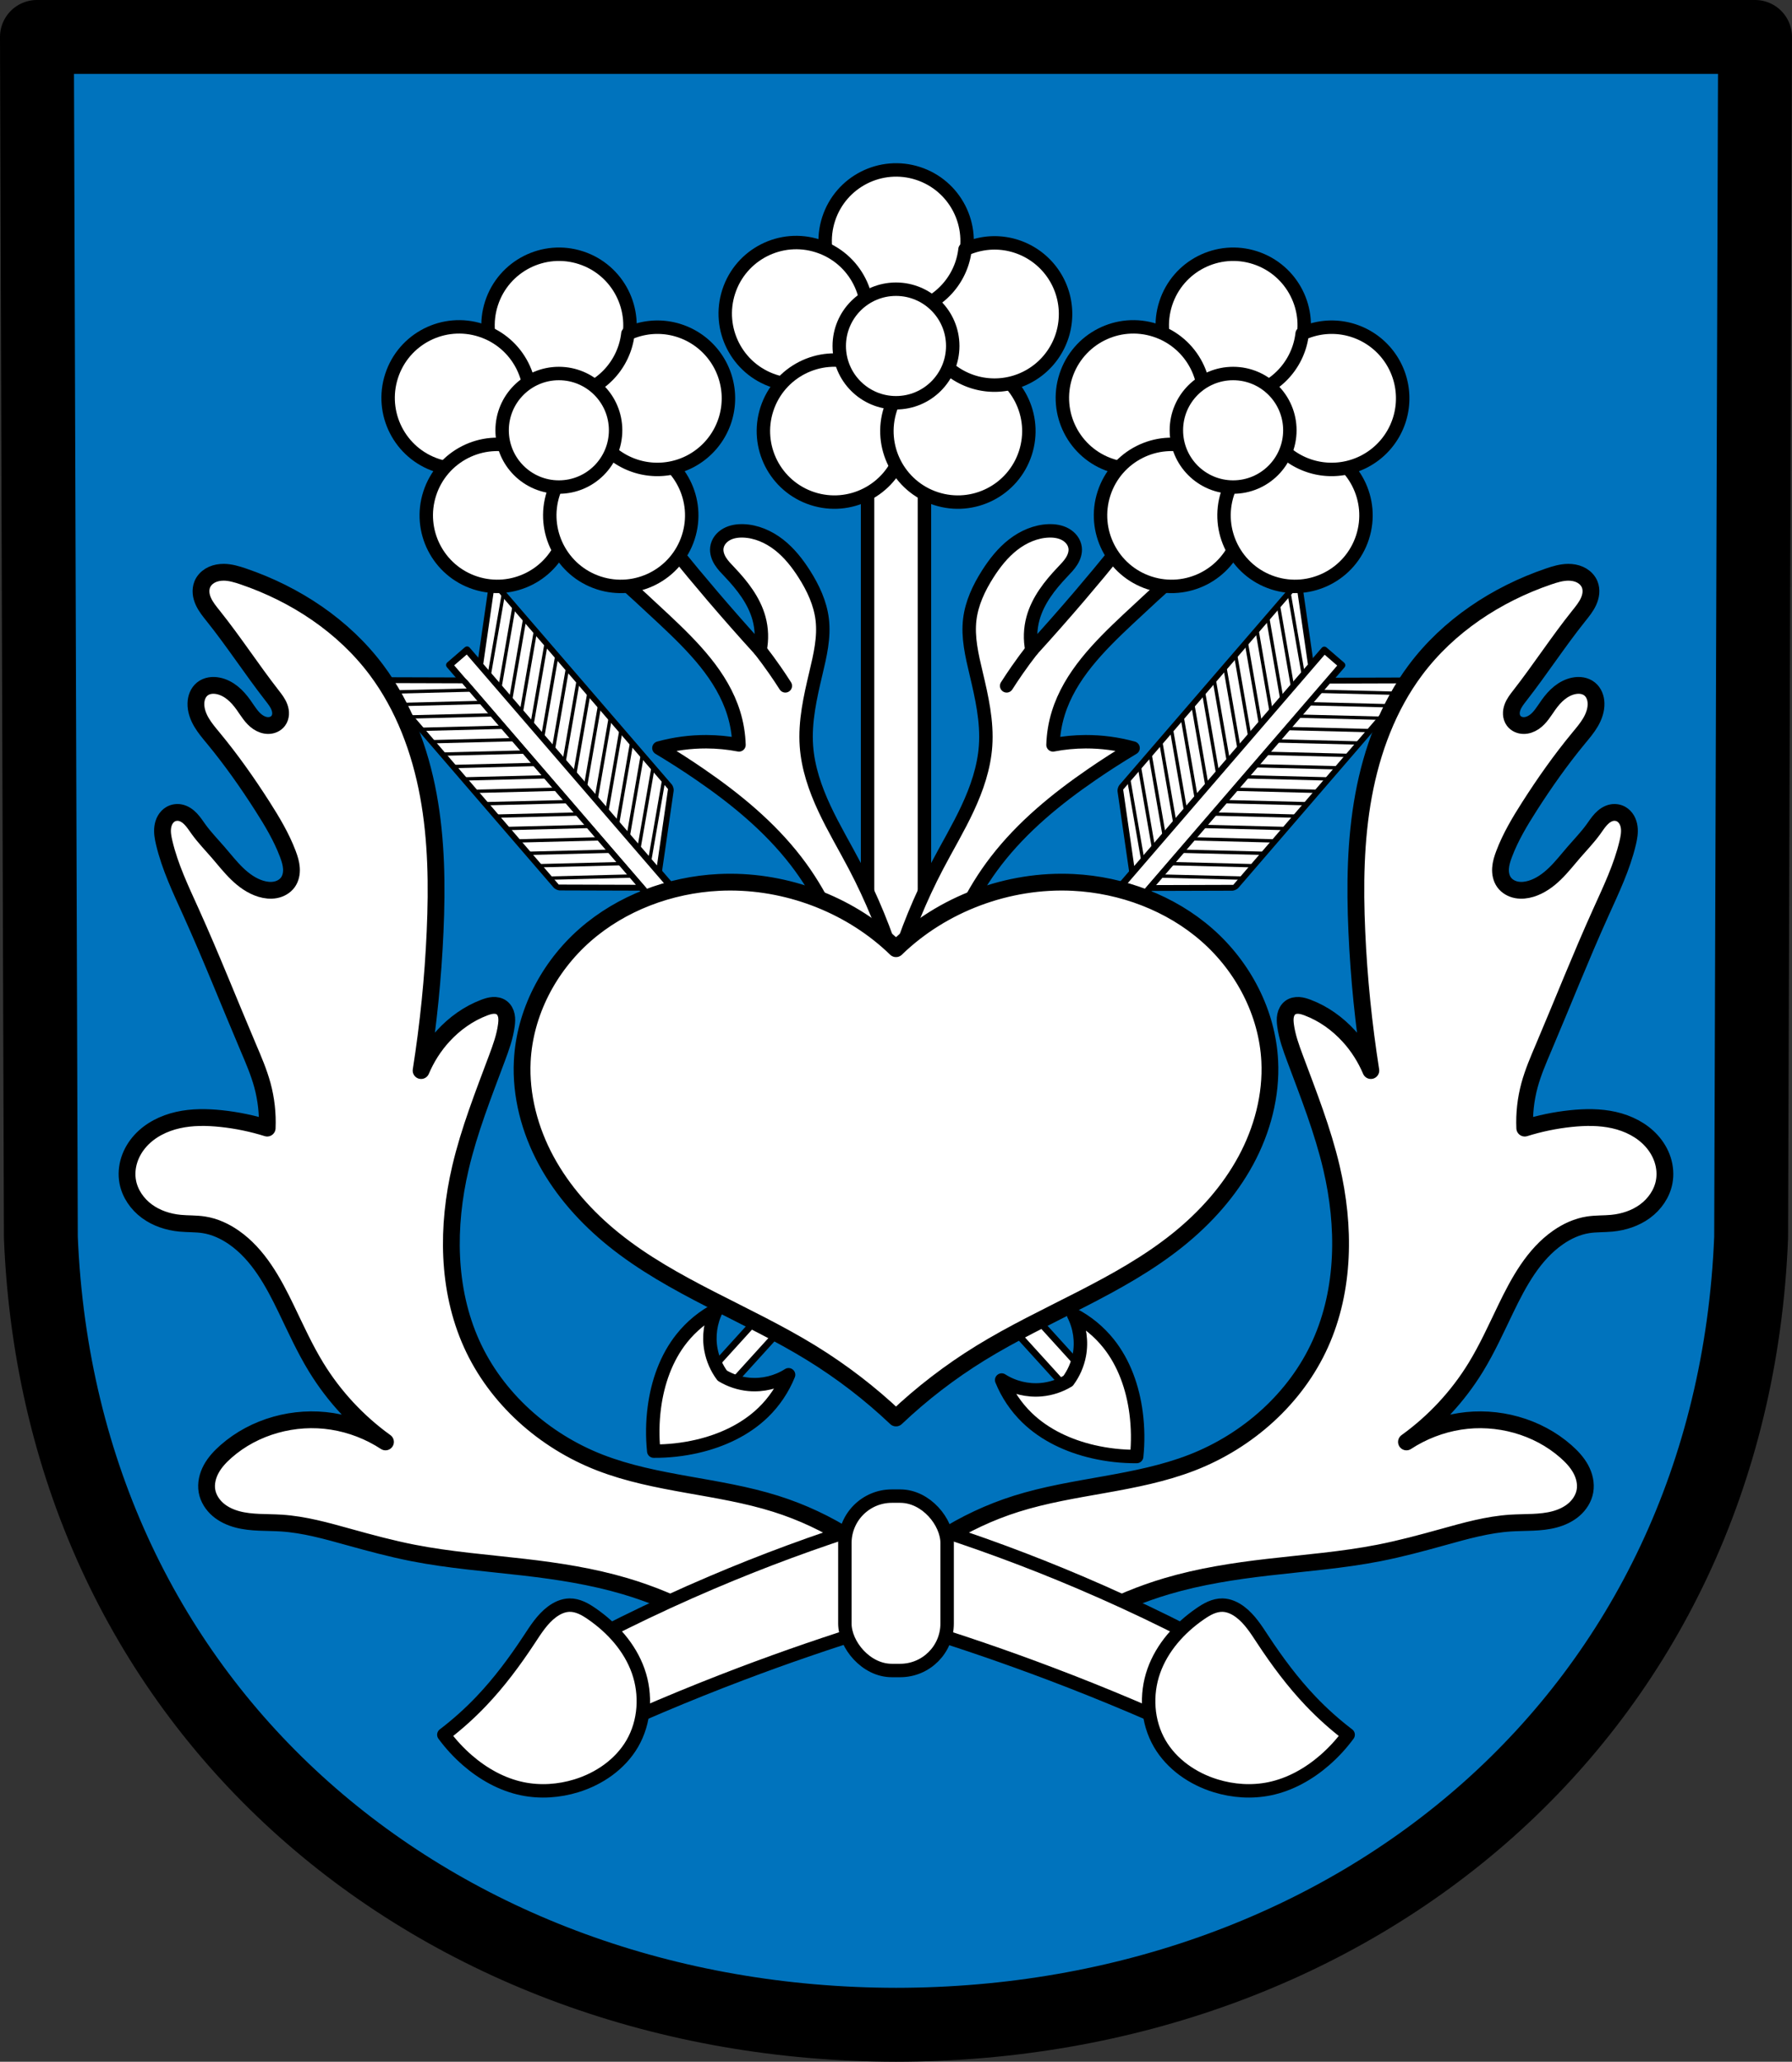 <?xml version="1.0" encoding="UTF-8" standalone="no"?>
<!-- Created with Inkscape (http://www.inkscape.org/) -->

<svg
   xmlns:dc="http://purl.org/dc/elements/1.1/"
   xmlns:cc="http://creativecommons.org/ns#"
   xmlns:rdf="http://www.w3.org/1999/02/22-rdf-syntax-ns#"
   xmlns:svg="http://www.w3.org/2000/svg"
   xmlns="http://www.w3.org/2000/svg"
   xmlns:sodipodi="http://sodipodi.sourceforge.net/DTD/sodipodi-0.dtd"
   xmlns:inkscape="http://www.inkscape.org/namespaces/inkscape"
   width="141.201mm"
   height="162.362mm"
   viewBox="0 0 141.201 162.362"
   version="1.1"
   id="svg865"
   inkscape:version="0.92.5 (2060ec1f9f, 2020-04-08)"
   sodipodi:docname="DEU Mohorn (Wilsdruff) COA.svg">
  <rect x="0" y="0" width="141.201" height="162.362" fill="#333333" stroke="none"/>
  <defs
     id="defs859">
    <inkscape:path-effect
       effect="spiro"
       id="path-effect1600"
       is_visible="true" />
    <inkscape:path-effect
       effect="spiro"
       id="path-effect1539"
       is_visible="true" />
    <inkscape:path-effect
       effect="spiro"
       id="path-effect1535"
       is_visible="true" />
    <inkscape:path-effect
       effect="spiro"
       id="path-effect1512"
       is_visible="true" />
    <inkscape:path-effect
       effect="spiro"
       id="path-effect1070"
       is_visible="true" />
    <inkscape:path-effect
       effect="spiro"
       id="path-effect1066"
       is_visible="true" />
    <inkscape:path-effect
       effect="spiro"
       id="path-effect1032"
       is_visible="true" />
    <inkscape:path-effect
       effect="spiro"
       id="path-effect3644"
       is_visible="true" />
    <inkscape:path-effect
       effect="spiro"
       id="path-effect3636"
       is_visible="true" />
    <inkscape:path-effect
       effect="spiro"
       id="path-effect3544"
       is_visible="true" />
    <inkscape:path-effect
       effect="spiro"
       id="path-effect3466"
       is_visible="true" />
    <inkscape:path-effect
       effect="spiro"
       id="path-effect3544-2"
       is_visible="true" />
    <inkscape:path-effect
       effect="spiro"
       id="path-effect3644-8"
       is_visible="true" />
    <inkscape:path-effect
       effect="spiro"
       id="path-effect3644-3"
       is_visible="true" />
    <inkscape:path-effect
       effect="spiro"
       id="path-effect3636-0"
       is_visible="true" />
    <inkscape:path-effect
       effect="spiro"
       id="path-effect1727-0-1"
       is_visible="true" />
    <inkscape:path-effect
       effect="spiro"
       id="path-effect1731-8-3"
       is_visible="true" />
    <inkscape:path-effect
       effect="spiro"
       id="path-effect1727-3"
       is_visible="true" />
    <inkscape:path-effect
       effect="spiro"
       id="path-effect1731-7"
       is_visible="true" />
    <inkscape:path-effect
       effect="spiro"
       id="path-effect841-8"
       is_visible="true" />
    <inkscape:path-effect
       effect="spiro"
       id="path-effect1032-5"
       is_visible="true" />
    <inkscape:path-effect
       effect="spiro"
       id="path-effect1066-6"
       is_visible="true" />
    <inkscape:path-effect
       effect="spiro"
       id="path-effect1070-0"
       is_visible="true" />
    <inkscape:path-effect
       effect="spiro"
       id="path-effect1512-2"
       is_visible="true" />
    <inkscape:path-effect
       effect="spiro"
       id="path-effect1535-0"
       is_visible="true" />
    <inkscape:path-effect
       effect="spiro"
       id="path-effect1539-2"
       is_visible="true" />
    <inkscape:path-effect
       effect="spiro"
       id="path-effect1600-8"
       is_visible="true" />
  </defs>
  <sodipodi:namedview
     id="base"
     pagecolor="#ffffff"
     bordercolor="#666666"
     borderopacity="1.0"
     inkscape:pageopacity="0.0"
     inkscape:pageshadow="2"
     inkscape:zoom="1.2922661"
     inkscape:cx="266.83642"
     inkscape:cy="306.82537"
     inkscape:document-units="mm"
     inkscape:current-layer="layer1"
     showgrid="false"
     inkscape:window-width="1920"
     inkscape:window-height="1046"
     inkscape:window-x="-11"
     inkscape:window-y="-11"
     inkscape:window-maximized="1"
     fit-margin-top="0"
     fit-margin-left="0"
     fit-margin-right="0"
     fit-margin-bottom="0"
     inkscape:snap-global="true"
     inkscape:snap-midpoints="true"
     inkscape:snap-smooth-nodes="true"
     inkscape:object-paths="false" />
  <g
     inkscape:label="Ebene 1"
     inkscape:groupmode="layer"
     id="layer1"
     transform="translate(16.96,173.003)">
    <path
       style="fill:#0073bd;fill-opacity:1;fill-rule:evenodd;stroke:none;stroke-width:5.821;stroke-linecap:round;stroke-linejoin:round;stroke-miterlimit:4;stroke-dasharray:none;stroke-opacity:1"
       inkscape:connector-curvature="0"
       d="m 121.33,-170.093 -0.309,94.538 c -1.507,37.541 -31.277,61.981 -67.381,62.002 -36.071,-0.046 -65.852,-24.497 -67.381,-62.002 l -0.309,-94.538 h 67.688 z"
       id="path10563-0-6-2-6-7-4"
       sodipodi:nodetypes="ccccccc" />
    <rect
       style="opacity:1;fill:#ffffff;fill-opacity:1;fill-rule:evenodd;stroke:#000000;stroke-width:0.529;stroke-linecap:round;stroke-linejoin:round;stroke-miterlimit:4;stroke-dasharray:none;stroke-opacity:1;paint-order:fill markers stroke"
       id="rect1738"
       width="1.836"
       height="26.802"
       x="92.784"
       y="-79.272"
       transform="rotate(-40.793)" />
    <rect
       style="opacity:1;fill:#ffffff;fill-opacity:1;fill-rule:evenodd;stroke:#000000;stroke-width:0.609;stroke-linecap:round;stroke-linejoin:round;stroke-miterlimit:4;stroke-dasharray:none;stroke-opacity:1;paint-order:fill markers stroke"
       id="rect1749"
       width="6.687"
       height="21.57"
       x="116.209"
       y="-158.245"
       transform="matrix(1,0.003,0.653,0.757,0,0)" />
    <g
       id="g1805"
       transform="rotate(-40.793,169.352,253.341)">
      <path
         inkscape:connector-curvature="0"
         id="path1751"
         d="m 299.437,-119.32 -5.048,-4.139 v 0"
         style="fill:none;stroke:#000000;stroke-width:0.265px;stroke-linecap:butt;stroke-linejoin:miter;stroke-opacity:1" />
      <path
         inkscape:connector-curvature="0"
         id="path1751-2"
         d="m 299.437,-121.9 -5.048,-4.139 v 0"
         style="fill:none;stroke:#000000;stroke-width:0.265px;stroke-linecap:butt;stroke-linejoin:miter;stroke-opacity:1" />
      <path
         inkscape:connector-curvature="0"
         id="path1751-8"
         d="m 299.437,-120.61 -5.048,-4.139 v 0"
         style="fill:none;stroke:#000000;stroke-width:0.265px;stroke-linecap:butt;stroke-linejoin:miter;stroke-opacity:1" />
      <path
         inkscape:connector-curvature="0"
         id="path1751-86"
         d="m 299.437,-124.479 -5.048,-4.139 v 0"
         style="fill:none;stroke:#000000;stroke-width:0.265px;stroke-linecap:butt;stroke-linejoin:miter;stroke-opacity:1" />
      <path
         inkscape:connector-curvature="0"
         id="path1751-29"
         d="m 299.437,-123.189 -5.048,-4.139 v 0"
         style="fill:none;stroke:#000000;stroke-width:0.265px;stroke-linecap:butt;stroke-linejoin:miter;stroke-opacity:1" />
      <path
         inkscape:connector-curvature="0"
         id="path1751-5"
         d="m 299.437,-118.03 -5.048,-4.139 v 0"
         style="fill:none;stroke:#000000;stroke-width:0.265px;stroke-linecap:butt;stroke-linejoin:miter;stroke-opacity:1" />
      <path
         inkscape:connector-curvature="0"
         id="path1751-6"
         d="m 299.437,-125.769 -5.048,-4.139 v 0"
         style="fill:none;stroke:#000000;stroke-width:0.265px;stroke-linecap:butt;stroke-linejoin:miter;stroke-opacity:1" />
    </g>
    <path
       style="fill:none;stroke:#000000;stroke-width:0.265px;stroke-linecap:butt;stroke-linejoin:miter;stroke-opacity:1"
       d="m 29.425,-107.921 -6.526,0.165 v 0"
       id="path1751-9"
       inkscape:connector-curvature="0" />
    <path
       style="fill:none;stroke:#000000;stroke-width:0.265px;stroke-linecap:butt;stroke-linejoin:miter;stroke-opacity:1"
       d="m 27.739,-109.874 -6.526,0.165 v 0"
       id="path1751-2-6"
       inkscape:connector-curvature="0" />
    <path
       style="fill:none;stroke:#000000;stroke-width:0.265px;stroke-linecap:butt;stroke-linejoin:miter;stroke-opacity:1"
       d="m 28.582,-108.897 -6.526,0.165 v 0"
       id="path1751-8-4"
       inkscape:connector-curvature="0" />
    <path
       style="fill:none;stroke:#000000;stroke-width:0.265px;stroke-linecap:butt;stroke-linejoin:miter;stroke-opacity:1"
       d="m 26.054,-111.827 -6.526,0.165 v 0"
       id="path1751-86-0"
       inkscape:connector-curvature="0" />
    <path
       style="fill:none;stroke:#000000;stroke-width:0.265px;stroke-linecap:butt;stroke-linejoin:miter;stroke-opacity:1"
       d="m 26.897,-110.85 -6.526,0.165 v 0"
       id="path1751-29-7"
       inkscape:connector-curvature="0" />
    <path
       style="fill:none;stroke:#000000;stroke-width:0.265px;stroke-linecap:butt;stroke-linejoin:miter;stroke-opacity:1"
       d="m 30.267,-106.944 -6.526,0.165 v 0"
       id="path1751-5-8"
       inkscape:connector-curvature="0" />
    <path
       style="fill:none;stroke:#000000;stroke-width:0.265px;stroke-linecap:butt;stroke-linejoin:miter;stroke-opacity:1"
       d="m 31.953,-104.991 -6.526,0.165 v 0"
       id="path1751-9-7"
       inkscape:connector-curvature="0" />
    <path
       style="fill:none;stroke:#000000;stroke-width:0.265px;stroke-linecap:butt;stroke-linejoin:miter;stroke-opacity:1"
       d="m 31.11,-105.968 -6.526,0.165 v 0"
       id="path1751-8-4-3"
       inkscape:connector-curvature="0" />
    <path
       style="fill:none;stroke:#000000;stroke-width:0.265px;stroke-linecap:butt;stroke-linejoin:miter;stroke-opacity:1"
       d="m 32.795,-104.015 -6.526,0.165 v 0"
       id="path1751-5-8-2"
       inkscape:connector-curvature="0" />
    <rect
       style="opacity:1;fill:#ffffff;fill-opacity:1;fill-rule:evenodd;stroke:#000000;stroke-width:0.609;stroke-linecap:round;stroke-linejoin:round;stroke-miterlimit:4;stroke-dasharray:none;stroke-opacity:1;paint-order:fill markers stroke"
       id="rect1749-2"
       width="6.687"
       height="21.57"
       x="-132.014"
       y="4.526"
       transform="matrix(-0.143,0.99,0.653,0.757,0,0)" />
    <g
       id="g1940-0"
       transform="matrix(-0.757,0.653,0.653,0.757,330.951,-219.646)">
      <g
         transform="translate(0,-0.829)"
         id="g1805-1">
        <path
           style="fill:none;stroke:#000000;stroke-width:0.265px;stroke-linecap:butt;stroke-linejoin:miter;stroke-opacity:1"
           d="m 299.437,-119.32 -5.048,-4.139 v 0"
           id="path1751-3"
           inkscape:connector-curvature="0" />
        <path
           style="fill:none;stroke:#000000;stroke-width:0.265px;stroke-linecap:butt;stroke-linejoin:miter;stroke-opacity:1"
           d="m 299.437,-121.9 -5.048,-4.139 v 0"
           id="path1751-2-69"
           inkscape:connector-curvature="0" />
        <path
           style="fill:none;stroke:#000000;stroke-width:0.265px;stroke-linecap:butt;stroke-linejoin:miter;stroke-opacity:1"
           d="m 299.437,-120.61 -5.048,-4.139 v 0"
           id="path1751-8-7"
           inkscape:connector-curvature="0" />
        <path
           style="fill:none;stroke:#000000;stroke-width:0.265px;stroke-linecap:butt;stroke-linejoin:miter;stroke-opacity:1"
           d="m 299.437,-124.479 -5.048,-4.139 v 0"
           id="path1751-86-7"
           inkscape:connector-curvature="0" />
        <path
           style="fill:none;stroke:#000000;stroke-width:0.265px;stroke-linecap:butt;stroke-linejoin:miter;stroke-opacity:1"
           d="m 299.437,-123.189 -5.048,-4.139 v 0"
           id="path1751-29-3"
           inkscape:connector-curvature="0" />
        <path
           style="fill:none;stroke:#000000;stroke-width:0.265px;stroke-linecap:butt;stroke-linejoin:miter;stroke-opacity:1"
           d="m 299.437,-118.03 -5.048,-4.139 v 0"
           id="path1751-5-2"
           inkscape:connector-curvature="0" />
        <path
           style="fill:none;stroke:#000000;stroke-width:0.265px;stroke-linecap:butt;stroke-linejoin:miter;stroke-opacity:1"
           d="m 299.437,-125.769 -5.048,-4.139 v 0"
           id="path1751-6-4"
           inkscape:connector-curvature="0" />
      </g>
      <path
         inkscape:connector-curvature="0"
         id="path1751-9-4"
         d="m 299.437,-112.409 -5.048,-4.139 v 0"
         style="fill:none;stroke:#000000;stroke-width:0.265px;stroke-linecap:butt;stroke-linejoin:miter;stroke-opacity:1" />
      <path
         inkscape:connector-curvature="0"
         id="path1751-2-6-5"
         d="m 299.437,-114.989 -5.048,-4.139 v 0"
         style="fill:none;stroke:#000000;stroke-width:0.265px;stroke-linecap:butt;stroke-linejoin:miter;stroke-opacity:1" />
      <path
         inkscape:connector-curvature="0"
         id="path1751-8-4-36"
         d="m 299.437,-113.699 -5.048,-4.139 v 0"
         style="fill:none;stroke:#000000;stroke-width:0.265px;stroke-linecap:butt;stroke-linejoin:miter;stroke-opacity:1" />
      <path
         inkscape:connector-curvature="0"
         id="path1751-86-0-5"
         d="m 299.437,-117.569 -5.048,-4.139 v 0"
         style="fill:none;stroke:#000000;stroke-width:0.265px;stroke-linecap:butt;stroke-linejoin:miter;stroke-opacity:1" />
      <path
         inkscape:connector-curvature="0"
         id="path1751-29-7-2"
         d="m 299.437,-116.279 -5.048,-4.139 v 0"
         style="fill:none;stroke:#000000;stroke-width:0.265px;stroke-linecap:butt;stroke-linejoin:miter;stroke-opacity:1" />
      <path
         inkscape:connector-curvature="0"
         id="path1751-5-8-24"
         d="m 299.437,-111.12 -5.048,-4.139 v 0"
         style="fill:none;stroke:#000000;stroke-width:0.265px;stroke-linecap:butt;stroke-linejoin:miter;stroke-opacity:1" />
      <path
         inkscape:connector-curvature="0"
         id="path1751-9-7-4"
         d="m 299.437,-108.54 -5.048,-4.139 v 0"
         style="fill:none;stroke:#000000;stroke-width:0.265px;stroke-linecap:butt;stroke-linejoin:miter;stroke-opacity:1" />
      <path
         inkscape:connector-curvature="0"
         id="path1751-8-4-3-5"
         d="m 299.437,-109.83 -5.048,-4.139 v 0"
         style="fill:none;stroke:#000000;stroke-width:0.265px;stroke-linecap:butt;stroke-linejoin:miter;stroke-opacity:1" />
      <path
         inkscape:connector-curvature="0"
         id="path1751-5-8-2-6"
         d="m 299.437,-107.25 -5.048,-4.139 v 0"
         style="fill:none;stroke:#000000;stroke-width:0.265px;stroke-linecap:butt;stroke-linejoin:miter;stroke-opacity:1" />
    </g>
    <rect
       style="opacity:1;fill:#ffffff;fill-opacity:1;fill-rule:evenodd;stroke:#000000;stroke-width:0.529;stroke-linecap:round;stroke-linejoin:round;stroke-miterlimit:4;stroke-dasharray:none;stroke-opacity:1;paint-order:fill markers stroke"
       id="rect1738-6"
       width="1.836"
       height="26.802"
       x="11.564"
       y="-149.361"
       transform="matrix(-0.757,-0.653,-0.653,0.757,0,0)" />
    <rect
       style="opacity:1;fill:#ffffff;fill-opacity:1;fill-rule:evenodd;stroke:#000000;stroke-width:0.609;stroke-linecap:round;stroke-linejoin:round;stroke-miterlimit:4;stroke-dasharray:none;stroke-opacity:1;paint-order:fill markers stroke"
       id="rect1749-0"
       width="6.687"
       height="21.57"
       x="8.63"
       y="-157.79"
       transform="matrix(-1,0.003,-0.653,0.757,0,0)" />
    <g
       id="g1805-2"
       transform="matrix(-0.757,-0.653,-0.653,0.757,231.655,172.183)">
      <path
         inkscape:connector-curvature="0"
         id="path1751-56"
         d="m 299.437,-119.32 -5.048,-4.139 v 0"
         style="fill:none;stroke:#000000;stroke-width:0.265px;stroke-linecap:butt;stroke-linejoin:miter;stroke-opacity:1" />
      <path
         inkscape:connector-curvature="0"
         id="path1751-2-4"
         d="m 299.437,-121.9 -5.048,-4.139 v 0"
         style="fill:none;stroke:#000000;stroke-width:0.265px;stroke-linecap:butt;stroke-linejoin:miter;stroke-opacity:1" />
      <path
         inkscape:connector-curvature="0"
         id="path1751-8-6"
         d="m 299.437,-120.61 -5.048,-4.139 v 0"
         style="fill:none;stroke:#000000;stroke-width:0.265px;stroke-linecap:butt;stroke-linejoin:miter;stroke-opacity:1" />
      <path
         inkscape:connector-curvature="0"
         id="path1751-86-9"
         d="m 299.437,-124.479 -5.048,-4.139 v 0"
         style="fill:none;stroke:#000000;stroke-width:0.265px;stroke-linecap:butt;stroke-linejoin:miter;stroke-opacity:1" />
      <path
         inkscape:connector-curvature="0"
         id="path1751-29-2"
         d="m 299.437,-123.189 -5.048,-4.139 v 0"
         style="fill:none;stroke:#000000;stroke-width:0.265px;stroke-linecap:butt;stroke-linejoin:miter;stroke-opacity:1" />
      <path
         inkscape:connector-curvature="0"
         id="path1751-5-0"
         d="m 299.437,-118.03 -5.048,-4.139 v 0"
         style="fill:none;stroke:#000000;stroke-width:0.265px;stroke-linecap:butt;stroke-linejoin:miter;stroke-opacity:1" />
      <path
         inkscape:connector-curvature="0"
         id="path1751-6-48"
         d="m 299.437,-125.769 -5.048,-4.139 v 0"
         style="fill:none;stroke:#000000;stroke-width:0.265px;stroke-linecap:butt;stroke-linejoin:miter;stroke-opacity:1" />
    </g>
    <path
       style="fill:none;stroke:#000000;stroke-width:0.265px;stroke-linecap:butt;stroke-linejoin:miter;stroke-opacity:1"
       d="m 77.856,-107.921 6.526,0.165 v 0"
       id="path1751-9-71"
       inkscape:connector-curvature="0" />
    <path
       style="fill:none;stroke:#000000;stroke-width:0.265px;stroke-linecap:butt;stroke-linejoin:miter;stroke-opacity:1"
       d="m 79.541,-109.874 6.526,0.165 v 0"
       id="path1751-2-6-51"
       inkscape:connector-curvature="0" />
    <path
       style="fill:none;stroke:#000000;stroke-width:0.265px;stroke-linecap:butt;stroke-linejoin:miter;stroke-opacity:1"
       d="m 78.699,-108.897 6.526,0.165 v 0"
       id="path1751-8-4-5"
       inkscape:connector-curvature="0" />
    <path
       style="fill:none;stroke:#000000;stroke-width:0.265px;stroke-linecap:butt;stroke-linejoin:miter;stroke-opacity:1"
       d="m 81.227,-111.827 6.526,0.165 v 0"
       id="path1751-86-0-8"
       inkscape:connector-curvature="0" />
    <path
       style="fill:none;stroke:#000000;stroke-width:0.265px;stroke-linecap:butt;stroke-linejoin:miter;stroke-opacity:1"
       d="m 80.384,-110.85 6.526,0.165 v 0"
       id="path1751-29-7-5"
       inkscape:connector-curvature="0" />
    <path
       style="fill:none;stroke:#000000;stroke-width:0.265px;stroke-linecap:butt;stroke-linejoin:miter;stroke-opacity:1"
       d="m 77.013,-106.944 6.526,0.165 v 0"
       id="path1751-5-8-8"
       inkscape:connector-curvature="0" />
    <path
       style="fill:none;stroke:#000000;stroke-width:0.265px;stroke-linecap:butt;stroke-linejoin:miter;stroke-opacity:1"
       d="m 75.328,-104.991 6.526,0.165 v 0"
       id="path1751-9-7-0"
       inkscape:connector-curvature="0" />
    <path
       style="fill:none;stroke:#000000;stroke-width:0.265px;stroke-linecap:butt;stroke-linejoin:miter;stroke-opacity:1"
       d="m 76.171,-105.968 6.526,0.165 v 0"
       id="path1751-8-4-3-7"
       inkscape:connector-curvature="0" />
    <path
       style="fill:none;stroke:#000000;stroke-width:0.265px;stroke-linecap:butt;stroke-linejoin:miter;stroke-opacity:1"
       d="m 74.485,-104.015 6.526,0.165 v 0"
       id="path1751-5-8-2-5"
       inkscape:connector-curvature="0" />
    <rect
       style="opacity:1;fill:#ffffff;fill-opacity:1;fill-rule:evenodd;stroke:#000000;stroke-width:0.609;stroke-linecap:round;stroke-linejoin:round;stroke-miterlimit:4;stroke-dasharray:none;stroke-opacity:1;paint-order:fill markers stroke"
       id="rect1749-2-2"
       width="6.687"
       height="21.57"
       x="-24.435"
       y="-136.107"
       transform="matrix(0.143,0.99,-0.653,0.757,0,0)" />
    <g
       id="g1940-0-7"
       transform="rotate(40.793,183.528,-410.599)">
      <g
         transform="translate(0,-0.829)"
         id="g1805-1-6">
        <path
           style="fill:none;stroke:#000000;stroke-width:0.265px;stroke-linecap:butt;stroke-linejoin:miter;stroke-opacity:1"
           d="m 299.437,-119.32 -5.048,-4.139 v 0"
           id="path1751-3-0"
           inkscape:connector-curvature="0" />
        <path
           style="fill:none;stroke:#000000;stroke-width:0.265px;stroke-linecap:butt;stroke-linejoin:miter;stroke-opacity:1"
           d="m 299.437,-121.9 -5.048,-4.139 v 0"
           id="path1751-2-69-0"
           inkscape:connector-curvature="0" />
        <path
           style="fill:none;stroke:#000000;stroke-width:0.265px;stroke-linecap:butt;stroke-linejoin:miter;stroke-opacity:1"
           d="m 299.437,-120.61 -5.048,-4.139 v 0"
           id="path1751-8-7-0"
           inkscape:connector-curvature="0" />
        <path
           style="fill:none;stroke:#000000;stroke-width:0.265px;stroke-linecap:butt;stroke-linejoin:miter;stroke-opacity:1"
           d="m 299.437,-124.479 -5.048,-4.139 v 0"
           id="path1751-86-7-7"
           inkscape:connector-curvature="0" />
        <path
           style="fill:none;stroke:#000000;stroke-width:0.265px;stroke-linecap:butt;stroke-linejoin:miter;stroke-opacity:1"
           d="m 299.437,-123.189 -5.048,-4.139 v 0"
           id="path1751-29-3-2"
           inkscape:connector-curvature="0" />
        <path
           style="fill:none;stroke:#000000;stroke-width:0.265px;stroke-linecap:butt;stroke-linejoin:miter;stroke-opacity:1"
           d="m 299.437,-118.03 -5.048,-4.139 v 0"
           id="path1751-5-2-1"
           inkscape:connector-curvature="0" />
        <path
           style="fill:none;stroke:#000000;stroke-width:0.265px;stroke-linecap:butt;stroke-linejoin:miter;stroke-opacity:1"
           d="m 299.437,-125.769 -5.048,-4.139 v 0"
           id="path1751-6-4-4"
           inkscape:connector-curvature="0" />
      </g>
      <path
         inkscape:connector-curvature="0"
         id="path1751-9-4-8"
         d="m 299.437,-112.409 -5.048,-4.139 v 0"
         style="fill:none;stroke:#000000;stroke-width:0.265px;stroke-linecap:butt;stroke-linejoin:miter;stroke-opacity:1" />
      <path
         inkscape:connector-curvature="0"
         id="path1751-2-6-5-7"
         d="m 299.437,-114.989 -5.048,-4.139 v 0"
         style="fill:none;stroke:#000000;stroke-width:0.265px;stroke-linecap:butt;stroke-linejoin:miter;stroke-opacity:1" />
      <path
         inkscape:connector-curvature="0"
         id="path1751-8-4-36-8"
         d="m 299.437,-113.699 -5.048,-4.139 v 0"
         style="fill:none;stroke:#000000;stroke-width:0.265px;stroke-linecap:butt;stroke-linejoin:miter;stroke-opacity:1" />
      <path
         inkscape:connector-curvature="0"
         id="path1751-86-0-5-2"
         d="m 299.437,-117.569 -5.048,-4.139 v 0"
         style="fill:none;stroke:#000000;stroke-width:0.265px;stroke-linecap:butt;stroke-linejoin:miter;stroke-opacity:1" />
      <path
         inkscape:connector-curvature="0"
         id="path1751-29-7-2-8"
         d="m 299.437,-116.279 -5.048,-4.139 v 0"
         style="fill:none;stroke:#000000;stroke-width:0.265px;stroke-linecap:butt;stroke-linejoin:miter;stroke-opacity:1" />
      <path
         inkscape:connector-curvature="0"
         id="path1751-5-8-24-7"
         d="m 299.437,-111.12 -5.048,-4.139 v 0"
         style="fill:none;stroke:#000000;stroke-width:0.265px;stroke-linecap:butt;stroke-linejoin:miter;stroke-opacity:1" />
      <path
         inkscape:connector-curvature="0"
         id="path1751-9-7-4-1"
         d="m 299.437,-108.54 -5.048,-4.139 v 0"
         style="fill:none;stroke:#000000;stroke-width:0.265px;stroke-linecap:butt;stroke-linejoin:miter;stroke-opacity:1" />
      <path
         inkscape:connector-curvature="0"
         id="path1751-8-4-3-5-6"
         d="m 299.437,-109.83 -5.048,-4.139 v 0"
         style="fill:none;stroke:#000000;stroke-width:0.265px;stroke-linecap:butt;stroke-linejoin:miter;stroke-opacity:1" />
      <path
         inkscape:connector-curvature="0"
         id="path1751-5-8-2-6-4"
         d="m 299.437,-107.25 -5.048,-4.139 v 0"
         style="fill:none;stroke:#000000;stroke-width:0.265px;stroke-linecap:butt;stroke-linejoin:miter;stroke-opacity:1" />
    </g>
    <rect
       transform="rotate(42.238)"
       style="opacity:1;fill:#ffffff;fill-opacity:1;fill-rule:evenodd;stroke:#000000;stroke-width:0.529;stroke-linecap:round;stroke-linejoin:round;stroke-miterlimit:4;stroke-dasharray:none;stroke-opacity:1;paint-order:fill markers stroke"
       id="rect1621"
       width="1.933"
       height="6.914"
       x="-14.862"
       y="-80.62" />
    <path
       inkscape:connector-curvature="0"
       style="fill:#ffffff;stroke:#000000;stroke-width:1.058;stroke-linecap:round;stroke-linejoin:round;stroke-miterlimit:4;stroke-dasharray:none;stroke-opacity:1"
       d="m 39.516,-69.881 c -1.059,0.553 -2.002,1.328 -2.748,2.261 -1.238,1.547 -1.912,3.491 -2.169,5.456 -0.149,1.139 -0.165,2.295 -0.047,3.437 1.149,0.007 2.298,-0.12 3.417,-0.377 1.931,-0.445 3.801,-1.303 5.222,-2.684 0.857,-0.833 1.537,-1.846 1.985,-2.954 -0.92,0.588 -2.038,0.859 -3.125,0.759 -0.74,-0.068 -1.464,-0.306 -2.101,-0.689 -0.443,-0.597 -0.749,-1.295 -0.888,-2.025 -0.205,-1.072 -0.042,-2.211 0.454,-3.183 z"
       id="path1598" />
    <g
       id="g1625-8"
       style="fill:#ffffff;stroke:#000000;stroke-opacity:1"
       transform="matrix(-0.74,0.672,0.672,0.74,332.768,-212.123)">
      <rect
         y="-75.145"
         x="294.671"
         height="6.914"
         width="1.933"
         id="rect1621-0"
         style="opacity:1;fill:#ffffff;fill-opacity:1;fill-rule:evenodd;stroke:#000000;stroke-width:0.529;stroke-linecap:round;stroke-linejoin:round;stroke-miterlimit:4;stroke-dasharray:none;stroke-opacity:1;paint-order:fill markers stroke" />
      <path
         id="path1598-7"
         transform="matrix(0.265,0,0,0.265,-16.96,-173.003)"
         d="m 1167.023,378.623 c -1.561,4.238 -2.228,8.801 -1.947,13.309 0.466,7.474 3.518,14.627 7.791,20.777 2.477,3.565 5.369,6.84 8.602,9.738 3.232,-2.898 6.127,-6.173 8.604,-9.738 4.273,-6.15 7.325,-13.303 7.791,-20.777 0.281,-4.507 -0.388,-9.071 -1.949,-13.309 -1.081,3.982 -3.519,7.582 -6.816,10.062 -2.244,1.689 -4.874,2.865 -7.629,3.41 -2.755,-0.545 -5.385,-1.721 -7.629,-3.41 -3.297,-2.481 -5.735,-6.08 -6.816,-10.062 z"
         style="fill:#ffffff;stroke:#000000;stroke-width:4;stroke-linecap:round;stroke-linejoin:round;stroke-miterlimit:4;stroke-dasharray:none;stroke-opacity:1"
         inkscape:connector-curvature="0" />
    </g>
    <path
       style="fill:none;fill-rule:evenodd;stroke:#000000;stroke-width:5.821;stroke-linecap:round;stroke-linejoin:round;stroke-miterlimit:4;stroke-dasharray:none;stroke-opacity:1"
       inkscape:connector-curvature="0"
       d="m 121.33,-170.093 -0.309,94.538 c -1.507,37.541 -31.277,61.981 -67.381,62.002 -36.071,-0.046 -65.852,-24.497 -67.381,-62.002 l -0.309,-94.538 h 67.688 z"
       id="path10563-0-6-2-6-7"
       sodipodi:nodetypes="ccccccc" />
    <g
       id="g1074" />
    <rect
       style="opacity:1;fill:#ffffff;fill-opacity:1;fill-rule:evenodd;stroke:#000000;stroke-width:1.058;stroke-linecap:round;stroke-linejoin:round;stroke-miterlimit:4;stroke-dasharray:none;stroke-opacity:1;paint-order:fill markers stroke"
       id="rect1062"
       width="4.483"
       height="44.42"
       x="51.399"
       y="-137.59" />
    <path
       transform="translate(150.223,-1.1666667e-6)"
       sodipodi:nodetypes="caacacaaccaaaaaaaaacacc"
       inkscape:original-d="m -122.81973,-131.36286 c 0,0 5.56752,4.50422 7.9706,7.14033 2.06587,2.26621 4.28108,4.56691 5.4798,7.38942 0.32903,0.77475 0.41513,2.49081 0.41513,2.49081 0,0 -1.71203,-0.26463 -2.57384,-0.24908 -1.25622,0.0227 -3.73622,0.49816 -3.73622,0.49816 0,0 2.21876,1.29802 3.23806,2.07568 2.69527,2.05633 5.51891,4.09797 7.55546,6.80822 1.8292,2.4343 3.98531,8.21969 3.98531,8.21969 l 3.902272,0.08303 c 0,0 -2.166625,-5.25515 -3.238058,-7.88758 -1.282574,-3.15118 -3.388624,-6.09025 -3.819244,-9.46509 -0.24375,-1.91031 0.51019,-3.81772 0.74724,-5.72887 0.17494,-1.41039 0.68196,-2.82513 0.49816,-4.23439 -0.16549,-1.26893 -0.62084,-2.56393 -1.41146,-3.57016 -1.21449,-1.5457 -2.85034,-3.35887 -4.81557,-3.40411 -0.82124,-0.0189 -1.86426,0.53464 -2.07568,1.32843 -0.18478,0.69378 0.63721,1.28792 0.99633,1.90962 0.72196,1.24986 1.89818,2.27429 2.32476,3.6532 0.24552,0.79362 0.083,2.49081 0.083,2.49081 0,0 -2.52129,-2.7966 -3.73622,-4.23438 -2.04488,-2.41995 -5.97795,-7.38941 -5.97795,-7.38941 z"
       inkscape:path-effect="#path-effect1066"
       inkscape:connector-curvature="0"
       id="path1064"
       d="m -122.82,-131.363 c 2.712,2.317 5.37,4.698 7.971,7.14 2.262,2.124 4.562,4.425 5.48,7.389 0.25,0.807 0.39,1.647 0.415,2.491 -0.848,-0.163 -1.711,-0.246 -2.574,-0.249 -1.26,-0.004 -2.521,0.164 -3.736,0.498 1.101,0.658 2.181,1.35 3.238,2.076 2.807,1.926 5.476,4.113 7.555,6.808 1.873,2.428 3.239,5.245 3.985,8.22 l 3.902,0.083 c -0.83,-2.723 -1.916,-5.367 -3.238,-7.888 -0.797,-1.519 -1.68,-2.993 -2.405,-4.548 -0.725,-1.554 -1.294,-3.206 -1.414,-4.917 -0.136,-1.929 0.301,-3.847 0.747,-5.729 0.33,-1.391 0.669,-2.816 0.498,-4.234 -0.154,-1.281 -0.718,-2.481 -1.411,-3.57 -0.55,-0.864 -1.193,-1.681 -2,-2.31 -0.807,-0.629 -1.792,-1.062 -2.815,-1.094 -0.451,-0.014 -0.915,0.054 -1.309,0.273 -0.197,0.11 -0.374,0.257 -0.51,0.437 -0.136,0.18 -0.228,0.394 -0.257,0.618 -0.048,0.369 0.08,0.743 0.278,1.058 0.198,0.315 0.462,0.582 0.718,0.852 1.005,1.057 1.94,2.246 2.325,3.653 0.221,0.809 0.25,1.669 0.083,2.491 -1.268,-1.391 -2.513,-2.803 -3.736,-4.234 -2.058,-2.409 -4.052,-4.873 -5.978,-7.389 z"
       style="fill:#ffffff;stroke:#000000;stroke-width:1.058;stroke-linecap:round;stroke-linejoin:round;stroke-miterlimit:4;stroke-dasharray:none;stroke-opacity:1" />
    <path
       transform="translate(150.223,-1.1666667e-6)"
       sodipodi:nodetypes="cac"
       inkscape:original-d="m -107.29368,-121.81474 c 0.38773,0.52557 0.7874,1.04272 1.1624,1.57752 0.28644,0.40851 0.55378,0.83 0.83027,1.2454"
       inkscape:path-effect="#path-effect1070"
       inkscape:connector-curvature="0"
       id="path1068"
       d="m -107.294,-121.815 c 0.401,0.515 0.789,1.041 1.162,1.578 0.285,0.409 0.562,0.825 0.83,1.245"
       style="fill:none;stroke:#000000;stroke-width:1.058;stroke-linecap:round;stroke-linejoin:round;stroke-miterlimit:4;stroke-dasharray:none;stroke-opacity:1" />
    <g
       transform="matrix(-1,0,0,1,-42.943,0)"
       id="g1074-4"
       style="stroke:#000000;stroke-opacity:1">
      <path
         sodipodi:nodetypes="caacacaaccaaaaaaaaacacc"
         inkscape:original-d="m -122.81973,-131.36286 c 0,0 5.56752,4.50422 7.9706,7.14033 2.06587,2.26621 4.28108,4.56691 5.4798,7.38942 0.32903,0.77475 0.41513,2.49081 0.41513,2.49081 0,0 -1.71203,-0.26463 -2.57384,-0.24908 -1.25622,0.0227 -3.73622,0.49816 -3.73622,0.49816 0,0 2.21876,1.29802 3.23806,2.07568 2.69527,2.05633 5.51891,4.09797 7.55546,6.80822 1.8292,2.4343 3.98531,8.21969 3.98531,8.21969 l 3.902272,0.08303 c 0,0 -2.166625,-5.25515 -3.238058,-7.88758 -1.282574,-3.15118 -3.388624,-6.09025 -3.819244,-9.46509 -0.24375,-1.91031 0.51019,-3.81772 0.74724,-5.72887 0.17494,-1.41039 0.68196,-2.82513 0.49816,-4.23439 -0.16549,-1.26893 -0.62084,-2.56393 -1.41146,-3.57016 -1.21449,-1.5457 -2.85034,-3.35887 -4.81557,-3.40411 -0.82124,-0.0189 -1.86426,0.53464 -2.07568,1.32843 -0.18478,0.69378 0.63721,1.28792 0.99633,1.90962 0.72196,1.24986 1.89818,2.27429 2.32476,3.6532 0.24552,0.79362 0.083,2.49081 0.083,2.49081 0,0 -2.52129,-2.7966 -3.73622,-4.23438 -2.04488,-2.41995 -5.97795,-7.38941 -5.97795,-7.38941 z"
         inkscape:path-effect="#path-effect1066-6"
         inkscape:connector-curvature="0"
         id="path1064-3"
         d="m -122.82,-131.363 c 2.712,2.317 5.37,4.698 7.971,7.14 2.262,2.124 4.562,4.425 5.48,7.389 0.25,0.807 0.39,1.647 0.415,2.491 -0.848,-0.163 -1.711,-0.246 -2.574,-0.249 -1.26,-0.004 -2.521,0.164 -3.736,0.498 1.101,0.658 2.181,1.35 3.238,2.076 2.807,1.926 5.476,4.113 7.555,6.808 1.873,2.428 3.239,5.245 3.985,8.22 l 3.902,0.083 c -0.83,-2.723 -1.916,-5.367 -3.238,-7.888 -0.797,-1.519 -1.68,-2.993 -2.405,-4.548 -0.725,-1.554 -1.294,-3.206 -1.414,-4.917 -0.136,-1.929 0.301,-3.847 0.747,-5.729 0.33,-1.391 0.669,-2.816 0.498,-4.234 -0.154,-1.281 -0.718,-2.481 -1.411,-3.57 -0.55,-0.864 -1.193,-1.681 -2,-2.31 -0.807,-0.629 -1.792,-1.062 -2.815,-1.094 -0.451,-0.014 -0.915,0.054 -1.309,0.273 -0.197,0.11 -0.374,0.257 -0.51,0.437 -0.136,0.18 -0.228,0.394 -0.257,0.618 -0.048,0.369 0.08,0.743 0.278,1.058 0.198,0.315 0.462,0.582 0.718,0.852 1.005,1.057 1.94,2.246 2.325,3.653 0.221,0.809 0.25,1.669 0.083,2.491 -1.268,-1.391 -2.513,-2.803 -3.736,-4.234 -2.058,-2.409 -4.052,-4.873 -5.978,-7.389 z"
         style="fill:#ffffff;stroke:#000000;stroke-width:1.058;stroke-linecap:round;stroke-linejoin:round;stroke-miterlimit:4;stroke-dasharray:none;stroke-opacity:1" />
      <path
         sodipodi:nodetypes="cac"
         inkscape:original-d="m -107.29368,-121.81474 c 0.38773,0.52557 0.7874,1.04272 1.1624,1.57752 0.28644,0.40851 0.55378,0.83 0.83027,1.2454"
         inkscape:path-effect="#path-effect1070-0"
         inkscape:connector-curvature="0"
         id="path1068-5"
         d="m -107.294,-121.815 c 0.401,0.515 0.789,1.041 1.162,1.578 0.285,0.409 0.562,0.825 0.83,1.245"
         style="fill:none;stroke:#000000;stroke-width:1.058;stroke-linecap:round;stroke-linejoin:round;stroke-miterlimit:4;stroke-dasharray:none;stroke-opacity:1" />
    </g>
    <path
       style="fill:#ffffff;stroke:#000000;stroke-width:1.323;stroke-linecap:round;stroke-linejoin:round;stroke-miterlimit:4;stroke-dasharray:none;stroke-opacity:1"
       d="m 40.641,-103.535 c -0.32,-0.001 -0.641,0.006 -0.961,0.022 -3.858,0.192 -7.672,1.622 -10.545,4.144 -2.873,2.522 -4.751,6.147 -4.942,9.915 -0.137,2.714 0.583,5.439 1.884,7.841 1.301,2.402 3.169,4.487 5.314,6.218 4.656,3.756 10.488,5.801 15.597,8.946 2.391,1.473 4.625,3.189 6.653,5.112 2.028,-1.923 4.262,-3.64 6.653,-5.112 5.108,-3.146 10.941,-5.191 15.597,-8.946 2.145,-1.73 4.012,-3.816 5.313,-6.218 1.301,-2.402 2.022,-5.127 1.885,-7.841 -0.191,-3.768 -2.069,-7.392 -4.942,-9.915 -2.873,-2.522 -6.687,-3.952 -10.546,-4.144 -5.123,-0.255 -10.321,1.688 -13.96,5.219 -3.412,-3.31 -8.194,-5.225 -13,-5.241 z"
       id="path1030"
       inkscape:connector-curvature="0" />
    <g
       id="g1439"
       transform="translate(150.05)">
      <circle
         transform="matrix(-0.309,0.951,0.951,0.309,0,0)"
         r="5.592"
         cy="-139.287"
         cx="-116.707"
         id="path1133-5-4-4-8"
         style="opacity:1;fill:#ffffff;fill-opacity:1;fill-rule:evenodd;stroke:#000000;stroke-width:1.058;stroke-linecap:round;stroke-linejoin:round;stroke-miterlimit:4;stroke-dasharray:none;stroke-opacity:1;paint-order:fill markers stroke" />
      <circle
         transform="matrix(-0.309,0.951,0.951,0.309,0,0)"
         r="5.592"
         cy="-145.007"
         cx="-108.835"
         id="path1133-5-4-4-8-6"
         style="opacity:1;fill:#ffffff;fill-opacity:1;fill-rule:evenodd;stroke:#000000;stroke-width:1.058;stroke-linecap:round;stroke-linejoin:round;stroke-miterlimit:4;stroke-dasharray:none;stroke-opacity:1;paint-order:fill markers stroke" />
      <circle
         transform="matrix(-0.309,0.951,0.951,0.309,0,0)"
         r="5.592"
         cy="-139.288"
         cx="-100.963"
         id="path1133-5-4-4-8-9"
         style="opacity:1;fill:#ffffff;fill-opacity:1;fill-rule:evenodd;stroke:#000000;stroke-width:1.058;stroke-linecap:round;stroke-linejoin:round;stroke-miterlimit:4;stroke-dasharray:none;stroke-opacity:1;paint-order:fill markers stroke" />
      <circle
         transform="matrix(-0.309,0.951,0.951,0.309,0,0)"
         r="5.592"
         cy="-130.032"
         cx="-103.97"
         id="path1133-5-4-4-8-2"
         style="opacity:1;fill:#ffffff;fill-opacity:1;fill-rule:evenodd;stroke:#000000;stroke-width:1.058;stroke-linecap:round;stroke-linejoin:round;stroke-miterlimit:4;stroke-dasharray:none;stroke-opacity:1;paint-order:fill markers stroke" />
      <path
         id="path1133-5-4-4-8-4"
         transform="matrix(0.265,0,0,0.265,-16.96,-173.003)"
         d="m -270.229,72.178 a 21.135,21.135 0 0 0 -9.055,1.926 21.135,21.135 0 0 1 -0.898,4.121 21.135,21.135 0 0 1 -11.344,12.676 21.135,21.135 0 0 0 14.467,22.512 21.135,21.135 0 0 0 26.631,-13.57 21.135,21.135 0 0 0 -13.57,-26.631 21.135,21.135 0 0 0 -6.23,-1.033 z"
         style="opacity:1;fill:#ffffff;fill-opacity:1;fill-rule:evenodd;stroke:#000000;stroke-width:4;stroke-linecap:round;stroke-linejoin:round;stroke-miterlimit:4;stroke-dasharray:none;stroke-opacity:1;paint-order:fill markers stroke"
         inkscape:connector-curvature="0" />
      <circle
         r="4.471"
         cy="-145.757"
         cx="-96.41"
         id="path1133"
         style="opacity:1;fill:#ffffff;fill-opacity:1;fill-rule:evenodd;stroke:#000000;stroke-width:1.058;stroke-linecap:round;stroke-linejoin:round;stroke-miterlimit:4;stroke-dasharray:none;stroke-opacity:1;paint-order:fill markers stroke" />
    </g>
    <g
       id="g1506"
       transform="translate(150.418)">
      <g
         id="g1439-4"
         transform="translate(-26.932,6.639)">
        <circle
           style="opacity:1;fill:#ffffff;fill-opacity:1;fill-rule:evenodd;stroke:#000000;stroke-width:1.058;stroke-linecap:round;stroke-linejoin:round;stroke-miterlimit:4;stroke-dasharray:none;stroke-opacity:1;paint-order:fill markers stroke"
           id="path1133-5-4-4-8-3"
           cx="-116.707"
           cy="-139.287"
           r="5.592"
           transform="matrix(-0.309,0.951,0.951,0.309,0,0)" />
        <circle
           style="opacity:1;fill:#ffffff;fill-opacity:1;fill-rule:evenodd;stroke:#000000;stroke-width:1.058;stroke-linecap:round;stroke-linejoin:round;stroke-miterlimit:4;stroke-dasharray:none;stroke-opacity:1;paint-order:fill markers stroke"
           id="path1133-5-4-4-8-6-5"
           cx="-108.835"
           cy="-145.007"
           r="5.592"
           transform="matrix(-0.309,0.951,0.951,0.309,0,0)" />
        <circle
           style="opacity:1;fill:#ffffff;fill-opacity:1;fill-rule:evenodd;stroke:#000000;stroke-width:1.058;stroke-linecap:round;stroke-linejoin:round;stroke-miterlimit:4;stroke-dasharray:none;stroke-opacity:1;paint-order:fill markers stroke"
           id="path1133-5-4-4-8-9-4"
           cx="-100.963"
           cy="-139.288"
           r="5.592"
           transform="matrix(-0.309,0.951,0.951,0.309,0,0)" />
        <circle
           style="opacity:1;fill:#ffffff;fill-opacity:1;fill-rule:evenodd;stroke:#000000;stroke-width:1.058;stroke-linecap:round;stroke-linejoin:round;stroke-miterlimit:4;stroke-dasharray:none;stroke-opacity:1;paint-order:fill markers stroke"
           id="path1133-5-4-4-8-2-7"
           cx="-103.97"
           cy="-130.032"
           r="5.592"
           transform="matrix(-0.309,0.951,0.951,0.309,0,0)" />
        <path
           style="opacity:1;fill:#ffffff;fill-opacity:1;fill-rule:evenodd;stroke:#000000;stroke-width:4;stroke-linecap:round;stroke-linejoin:round;stroke-miterlimit:4;stroke-dasharray:none;stroke-opacity:1;paint-order:fill markers stroke"
           d="m -270.229,72.178 a 21.135,21.135 0 0 0 -9.055,1.926 21.135,21.135 0 0 1 -0.898,4.121 21.135,21.135 0 0 1 -11.344,12.676 21.135,21.135 0 0 0 14.467,22.512 21.135,21.135 0 0 0 26.631,-13.57 21.135,21.135 0 0 0 -13.57,-26.631 21.135,21.135 0 0 0 -6.23,-1.033 z"
           transform="matrix(0.265,0,0,0.265,-16.96,-173.003)"
           id="path1133-5-4-4-8-4-2"
           inkscape:connector-curvature="0" />
        <circle
           style="opacity:1;fill:#ffffff;fill-opacity:1;fill-rule:evenodd;stroke:#000000;stroke-width:1.058;stroke-linecap:round;stroke-linejoin:round;stroke-miterlimit:4;stroke-dasharray:none;stroke-opacity:1;paint-order:fill markers stroke"
           id="path1133-6"
           cx="-96.41"
           cy="-145.757"
           r="4.471" />
      </g>
      <g
         id="g1439-1"
         transform="translate(26.196,6.639)">
        <circle
           style="opacity:1;fill:#ffffff;fill-opacity:1;fill-rule:evenodd;stroke:#000000;stroke-width:1.058;stroke-linecap:round;stroke-linejoin:round;stroke-miterlimit:4;stroke-dasharray:none;stroke-opacity:1;paint-order:fill markers stroke"
           id="path1133-5-4-4-8-8"
           cx="-116.707"
           cy="-139.287"
           r="5.592"
           transform="matrix(-0.309,0.951,0.951,0.309,0,0)" />
        <circle
           style="opacity:1;fill:#ffffff;fill-opacity:1;fill-rule:evenodd;stroke:#000000;stroke-width:1.058;stroke-linecap:round;stroke-linejoin:round;stroke-miterlimit:4;stroke-dasharray:none;stroke-opacity:1;paint-order:fill markers stroke"
           id="path1133-5-4-4-8-6-8"
           cx="-108.835"
           cy="-145.007"
           r="5.592"
           transform="matrix(-0.309,0.951,0.951,0.309,0,0)" />
        <circle
           style="opacity:1;fill:#ffffff;fill-opacity:1;fill-rule:evenodd;stroke:#000000;stroke-width:1.058;stroke-linecap:round;stroke-linejoin:round;stroke-miterlimit:4;stroke-dasharray:none;stroke-opacity:1;paint-order:fill markers stroke"
           id="path1133-5-4-4-8-9-2"
           cx="-100.963"
           cy="-139.288"
           r="5.592"
           transform="matrix(-0.309,0.951,0.951,0.309,0,0)" />
        <circle
           style="opacity:1;fill:#ffffff;fill-opacity:1;fill-rule:evenodd;stroke:#000000;stroke-width:1.058;stroke-linecap:round;stroke-linejoin:round;stroke-miterlimit:4;stroke-dasharray:none;stroke-opacity:1;paint-order:fill markers stroke"
           id="path1133-5-4-4-8-2-3"
           cx="-103.97"
           cy="-130.032"
           r="5.592"
           transform="matrix(-0.309,0.951,0.951,0.309,0,0)" />
        <path
           style="opacity:1;fill:#ffffff;fill-opacity:1;fill-rule:evenodd;stroke:#000000;stroke-width:4;stroke-linecap:round;stroke-linejoin:round;stroke-miterlimit:4;stroke-dasharray:none;stroke-opacity:1;paint-order:fill markers stroke"
           d="m -270.229,72.178 a 21.135,21.135 0 0 0 -9.055,1.926 21.135,21.135 0 0 1 -0.898,4.121 21.135,21.135 0 0 1 -11.344,12.676 21.135,21.135 0 0 0 14.467,22.512 21.135,21.135 0 0 0 26.631,-13.57 21.135,21.135 0 0 0 -13.57,-26.631 21.135,21.135 0 0 0 -6.23,-1.033 z"
           transform="matrix(0.265,0,0,0.265,-16.96,-173.003)"
           id="path1133-5-4-4-8-4-5"
           inkscape:connector-curvature="0" />
        <circle
           style="opacity:1;fill:#ffffff;fill-opacity:1;fill-rule:evenodd;stroke:#000000;stroke-width:1.058;stroke-linecap:round;stroke-linejoin:round;stroke-miterlimit:4;stroke-dasharray:none;stroke-opacity:1;paint-order:fill markers stroke"
           id="path1133-3"
           cx="-96.41"
           cy="-145.757"
           r="4.471" />
      </g>
    </g>
    <path
       style="fill:#ffffff;stroke:#000000;stroke-width:1.323;stroke-linecap:round;stroke-linejoin:round;stroke-miterlimit:4;stroke-dasharray:none;stroke-opacity:1"
       d="m 0.663,-127.937 c -0.076,-3.1e-4 -0.151,0.003 -0.227,0.009 -0.304,0.026 -0.605,0.111 -0.866,0.27 -0.26,0.159 -0.477,0.395 -0.592,0.677 -0.087,0.215 -0.115,0.452 -0.094,0.683 0.021,0.231 0.089,0.456 0.186,0.667 0.192,0.422 0.492,0.784 0.782,1.147 1.617,2.021 3.027,4.2 4.618,6.241 0.228,0.292 0.463,0.588 0.59,0.935 0.064,0.174 0.099,0.359 0.088,0.544 -0.011,0.185 -0.069,0.369 -0.179,0.518 -0.088,0.12 -0.208,0.214 -0.342,0.278 -0.134,0.064 -0.283,0.096 -0.431,0.099 -0.297,0.007 -0.588,-0.102 -0.834,-0.269 -0.491,-0.334 -0.794,-0.873 -1.139,-1.357 -0.248,-0.347 -0.527,-0.675 -0.859,-0.943 -0.332,-0.267 -0.72,-0.473 -1.138,-0.555 -0.215,-0.042 -0.437,-0.052 -0.653,-0.014 -0.216,0.038 -0.425,0.126 -0.595,0.264 -0.164,0.133 -0.29,0.311 -0.372,0.506 -0.082,0.195 -0.122,0.406 -0.128,0.618 -0.016,0.524 0.168,1.037 0.433,1.489 0.264,0.452 0.607,0.853 0.941,1.257 1.406,1.701 2.681,3.508 3.87,5.368 0.763,1.194 1.496,2.419 1.997,3.744 0.138,0.366 0.259,0.743 0.284,1.133 0.025,0.39 -0.054,0.798 -0.284,1.114 -0.229,0.313 -0.593,0.513 -0.974,0.586 -0.381,0.073 -0.778,0.026 -1.149,-0.086 -0.717,-0.217 -1.343,-0.669 -1.881,-1.19 -0.538,-0.521 -0.999,-1.115 -1.49,-1.681 -0.517,-0.597 -1.069,-1.166 -1.533,-1.806 -0.198,-0.273 -0.38,-0.559 -0.611,-0.804 -0.231,-0.245 -0.521,-0.45 -0.852,-0.512 -0.254,-0.047 -0.525,-0.005 -0.749,0.125 -0.178,0.103 -0.324,0.26 -0.426,0.439 -0.103,0.179 -0.163,0.38 -0.191,0.584 -0.055,0.409 0.022,0.823 0.117,1.224 0.452,1.913 1.313,3.701 2.122,5.493 1.582,3.5 2.991,7.076 4.494,10.61 0.418,0.982 0.844,1.965 1.123,2.996 0.297,1.095 0.423,2.237 0.374,3.37 -1.178,-0.368 -2.393,-0.619 -3.62,-0.749 -1.137,-0.12 -2.296,-0.134 -3.411,0.117 -1.115,0.251 -2.188,0.783 -2.955,1.631 -0.394,0.435 -0.702,0.949 -0.881,1.508 -0.179,0.559 -0.227,1.161 -0.117,1.737 0.175,0.921 0.75,1.744 1.505,2.3 0.755,0.556 1.68,0.857 2.614,0.946 0.623,0.06 1.254,0.029 1.872,0.125 0.855,0.132 1.662,0.504 2.372,0.999 1.927,1.343 3.098,3.502 4.119,5.617 0.753,1.559 1.466,3.143 2.372,4.618 1.405,2.29 3.272,4.294 5.452,5.864 -1.266,-0.828 -2.709,-1.385 -4.204,-1.62 -2.957,-0.465 -6.117,0.394 -8.363,2.372 -0.453,0.399 -0.873,0.846 -1.163,1.376 -0.289,0.53 -0.441,1.15 -0.335,1.745 0.101,0.568 0.432,1.082 0.869,1.458 0.437,0.376 0.976,0.622 1.533,0.77 1.115,0.297 2.29,0.215 3.442,0.288 1.818,0.115 3.585,0.617 5.34,1.104 1.669,0.463 3.343,0.915 5.043,1.249 2.883,0.565 5.82,0.786 8.738,1.123 2.695,0.312 5.388,0.727 7.989,1.498 1.989,0.589 3.916,1.385 5.742,2.371 l 11.984,-6.116 c -1.823,-1.169 -3.801,-2.095 -5.867,-2.746 -4.53,-1.428 -9.428,-1.527 -13.856,-3.246 -4.392,-1.705 -8.178,-5.065 -10.111,-9.362 -1.933,-4.297 -1.951,-9.269 -0.874,-13.856 0.692,-2.948 1.812,-5.776 2.871,-8.613 0.319,-0.853 0.634,-1.718 0.749,-2.622 0.031,-0.247 0.048,-0.5 -0.002,-0.744 -0.05,-0.244 -0.171,-0.481 -0.372,-0.629 -0.192,-0.142 -0.442,-0.19 -0.681,-0.174 -0.239,0.015 -0.469,0.09 -0.693,0.174 -1.242,0.469 -2.35,1.266 -3.245,2.247 -0.726,0.796 -1.308,1.718 -1.729,2.709 0.571,-3.625 0.942,-7.281 1.104,-10.948 0.158,-3.587 0.119,-7.204 -0.532,-10.734 -0.651,-3.531 -1.935,-6.988 -4.086,-9.862 -2.598,-3.472 -6.382,-5.965 -10.486,-7.365 -0.505,-0.172 -1.03,-0.331 -1.56,-0.333 z m 105.953,0 c -0.53,0.002 -1.055,0.16 -1.56,0.333 -4.104,1.4 -7.888,3.893 -10.485,7.365 -2.151,2.875 -3.435,6.332 -4.086,9.862 -0.651,3.531 -0.691,7.148 -0.533,10.734 0.162,3.666 0.534,7.322 1.104,10.946 -0.421,-0.991 -1.003,-1.912 -1.729,-2.708 -0.895,-0.981 -2.003,-1.778 -3.245,-2.247 -0.224,-0.084 -0.454,-0.159 -0.693,-0.174 -0.239,-0.015 -0.488,0.032 -0.68,0.174 -0.201,0.148 -0.322,0.385 -0.372,0.629 -0.05,0.244 -0.034,0.497 -0.003,0.744 0.115,0.904 0.43,1.768 0.749,2.622 1.059,2.837 2.179,5.665 2.871,8.613 1.077,4.587 1.059,9.559 -0.874,13.856 -1.933,4.296 -5.719,7.657 -10.111,9.362 -4.428,1.719 -9.325,1.818 -13.855,3.246 -2.065,0.651 -4.044,1.577 -5.867,2.746 l 11.983,6.116 c 1.825,-0.986 3.753,-1.782 5.742,-2.371 2.601,-0.771 5.294,-1.186 7.989,-1.498 2.918,-0.338 5.855,-0.558 8.738,-1.123 1.7,-0.333 3.374,-0.785 5.044,-1.249 1.755,-0.487 3.522,-0.989 5.34,-1.104 1.151,-0.073 2.327,0.009 3.442,-0.288 0.557,-0.148 1.096,-0.394 1.533,-0.77 0.437,-0.376 0.768,-0.89 0.869,-1.458 0.105,-0.594 -0.045,-1.215 -0.335,-1.745 -0.289,-0.53 -0.71,-0.977 -1.163,-1.376 -2.246,-1.978 -5.407,-2.837 -8.363,-2.372 -1.495,0.235 -2.937,0.792 -4.204,1.62 2.18,-1.57 4.047,-3.574 5.452,-5.864 0.906,-1.476 1.618,-3.059 2.371,-4.618 1.022,-2.115 2.192,-4.275 4.119,-5.617 0.71,-0.495 1.517,-0.867 2.372,-0.999 0.618,-0.096 1.249,-0.065 1.872,-0.125 0.934,-0.089 1.858,-0.39 2.614,-0.946 0.755,-0.556 1.331,-1.378 1.506,-2.3 0.109,-0.576 0.062,-1.179 -0.117,-1.737 -0.179,-0.559 -0.488,-1.073 -0.882,-1.508 -0.767,-0.848 -1.84,-1.38 -2.955,-1.631 -1.115,-0.251 -2.275,-0.237 -3.411,-0.117 -1.227,0.13 -2.442,0.381 -3.62,0.749 -0.049,-1.134 0.077,-2.275 0.374,-3.37 0.279,-1.03 0.706,-2.013 1.123,-2.996 1.503,-3.535 2.912,-7.11 4.494,-10.61 0.809,-1.792 1.67,-3.579 2.122,-5.493 0.095,-0.401 0.172,-0.816 0.117,-1.224 -0.027,-0.204 -0.088,-0.405 -0.191,-0.584 -0.102,-0.179 -0.248,-0.335 -0.426,-0.439 -0.224,-0.13 -0.495,-0.172 -0.749,-0.125 -0.331,0.062 -0.62,0.267 -0.851,0.512 -0.231,0.245 -0.414,0.531 -0.611,0.804 -0.464,0.639 -1.016,1.209 -1.533,1.806 -0.49,0.566 -0.951,1.16 -1.489,1.681 -0.538,0.521 -1.164,0.973 -1.881,1.19 -0.371,0.112 -0.768,0.159 -1.149,0.086 -0.381,-0.073 -0.744,-0.273 -0.973,-0.586 -0.231,-0.316 -0.31,-0.723 -0.285,-1.114 0.025,-0.39 0.147,-0.768 0.285,-1.133 0.501,-1.326 1.233,-2.55 1.997,-3.744 1.189,-1.859 2.464,-3.667 3.87,-5.368 0.334,-0.404 0.677,-0.804 0.941,-1.257 0.264,-0.452 0.448,-0.966 0.432,-1.489 -0.006,-0.211 -0.046,-0.423 -0.128,-0.618 -0.082,-0.195 -0.207,-0.373 -0.372,-0.506 -0.17,-0.138 -0.379,-0.225 -0.595,-0.264 -0.216,-0.038 -0.439,-0.028 -0.654,0.014 -0.418,0.083 -0.806,0.288 -1.138,0.555 -0.332,0.267 -0.611,0.595 -0.859,0.943 -0.345,0.484 -0.647,1.023 -1.138,1.357 -0.246,0.167 -0.538,0.276 -0.835,0.269 -0.148,-0.003 -0.297,-0.036 -0.431,-0.099 -0.134,-0.064 -0.254,-0.158 -0.342,-0.278 -0.11,-0.149 -0.168,-0.333 -0.179,-0.518 -0.011,-0.185 0.025,-0.37 0.088,-0.544 0.127,-0.348 0.362,-0.643 0.59,-0.935 1.592,-2.041 3.002,-4.22 4.619,-6.241 0.29,-0.362 0.589,-0.725 0.781,-1.147 0.096,-0.211 0.164,-0.436 0.186,-0.667 0.021,-0.231 -0.006,-0.468 -0.093,-0.683 -0.115,-0.283 -0.332,-0.518 -0.592,-0.677 -0.26,-0.159 -0.562,-0.244 -0.866,-0.27 -0.076,-0.006 -0.152,-0.01 -0.227,-0.009 z"
       id="path1510"
       inkscape:connector-curvature="0" />
    <g
       id="g1543" />
    <g
       id="g1579"
       transform="translate(150.046)"
       style="stroke:#000000;stroke-opacity:1;fill:#ffffff">
      <path
         style="fill:#ffffff;stroke:#000000;stroke-width:1.058;stroke-linecap:round;stroke-linejoin:round;stroke-miterlimit:4;stroke-dasharray:none;stroke-opacity:1"
         d="m -98.548,-52.943 c -4.196,1.317 -8.327,2.84 -12.373,4.563 -4.659,1.983 -9.206,4.231 -13.611,6.728 l 3.325,5.8 c 4.131,-1.939 8.337,-3.72 12.605,-5.336 3.492,-1.322 7.026,-2.535 10.595,-3.635 z"
         id="path1533"
         inkscape:connector-curvature="0"
         inkscape:path-effect="#path-effect1535"
         inkscape:original-d="m -98.547747,-52.943244 c 0,0 -8.335183,2.825832 -12.373473,4.562718 -4.64919,1.999635 -13.61082,6.728077 -13.61082,6.728077 l 3.32537,5.800066 c 0,0 8.34402,-3.705403 12.60548,-5.336059 3.48706,-1.334332 10.594783,-3.634708 10.594783,-3.634708 z"
         sodipodi:nodetypes="caccacc"
         transform="translate(-1.1875e-7,-1.1666667e-6)" />
      <path
         style="fill:#ffffff;stroke:#000000;stroke-width:1.058;stroke-linecap:round;stroke-linejoin:round;stroke-miterlimit:4;stroke-dasharray:none;stroke-opacity:1"
         d="m -132.033,-36.394 c 0.542,0.736 1.166,1.412 1.856,2.011 1.241,1.077 2.721,1.911 4.331,2.243 1.405,0.29 2.882,0.189 4.253,-0.232 1.801,-0.552 3.461,-1.696 4.408,-3.325 0.992,-1.708 1.125,-3.861 0.464,-5.723 -0.654,-1.843 -2.027,-3.372 -3.635,-4.485 -0.266,-0.184 -0.541,-0.359 -0.837,-0.489 -0.297,-0.13 -0.618,-0.213 -0.941,-0.207 -0.506,0.009 -0.988,0.237 -1.392,0.541 -0.75,0.565 -1.262,1.381 -1.779,2.165 -1.133,1.721 -2.367,3.382 -3.789,4.872 -0.909,0.952 -1.892,1.832 -2.939,2.629 z"
         id="path1537"
         inkscape:connector-curvature="0"
         inkscape:path-effect="#path-effect1539"
         inkscape:original-d="m -132.03346,-36.393721 c 0,0 1.13078,1.457521 1.85602,2.010688 1.29258,0.985899 2.74135,1.901155 4.33072,2.242693 1.38821,0.298311 2.91976,0.255407 4.25338,-0.232003 1.72872,-0.63181 3.52128,-1.712513 4.40805,-3.32537 0.92207,-1.677068 1.02968,-3.894407 0.464,-5.722734 -0.5688,-1.838415 -2.08131,-3.349483 -3.63471,-4.485383 -0.51393,-0.375802 -1.14201,-0.69534 -1.77868,-0.696008 -0.49786,-5.22e-4 -0.98886,0.249234 -1.39202,0.54134 -0.7564,0.548046 -1.19545,1.435743 -1.77868,2.165358 -1.28463,1.607059 -2.38551,3.368035 -3.78938,4.872056 -0.8969,0.960883 -2.9387,2.629363 -2.9387,2.629363 z"
         sodipodi:nodetypes="caaaaaaaaaac"
         transform="translate(-1.1875e-7,-1.1666667e-6)" />
      <g
         id="g1543-1"
         transform="matrix(-1,0,0,1,-192.812,0)"
         style="stroke:#000000;stroke-opacity:1;fill:#ffffff">
        <path
           style="fill:#ffffff;stroke:#000000;stroke-width:1.058;stroke-linecap:round;stroke-linejoin:round;stroke-miterlimit:4;stroke-dasharray:none;stroke-opacity:1"
           d="m -98.548,-52.943 c -4.196,1.317 -8.327,2.84 -12.373,4.563 -4.659,1.983 -9.206,4.231 -13.611,6.728 l 3.325,5.8 c 4.131,-1.939 8.337,-3.72 12.605,-5.336 3.492,-1.322 7.026,-2.535 10.595,-3.635 z"
           id="path1533-8"
           inkscape:connector-curvature="0"
           inkscape:path-effect="#path-effect1535-0"
           inkscape:original-d="m -98.547747,-52.943244 c 0,0 -8.335183,2.825832 -12.373473,4.562718 -4.64919,1.999635 -13.61082,6.728077 -13.61082,6.728077 l 3.32537,5.800066 c 0,0 8.34402,-3.705403 12.60548,-5.336059 3.48706,-1.334332 10.594783,-3.634708 10.594783,-3.634708 z"
           sodipodi:nodetypes="caccacc" />
        <path
           style="fill:#ffffff;stroke:#000000;stroke-width:1.058;stroke-linecap:round;stroke-linejoin:round;stroke-miterlimit:4;stroke-dasharray:none;stroke-opacity:1"
           d="m -132.033,-36.394 c 0.542,0.736 1.166,1.412 1.856,2.011 1.241,1.077 2.721,1.911 4.331,2.243 1.405,0.29 2.882,0.189 4.253,-0.232 1.801,-0.552 3.461,-1.696 4.408,-3.325 0.992,-1.708 1.125,-3.861 0.464,-5.723 -0.654,-1.843 -2.027,-3.372 -3.635,-4.485 -0.266,-0.184 -0.541,-0.359 -0.837,-0.489 -0.297,-0.13 -0.618,-0.213 -0.941,-0.207 -0.506,0.009 -0.988,0.237 -1.392,0.541 -0.75,0.565 -1.262,1.381 -1.779,2.165 -1.133,1.721 -2.367,3.382 -3.789,4.872 -0.909,0.952 -1.892,1.832 -2.939,2.629 z"
           id="path1537-2"
           inkscape:connector-curvature="0"
           inkscape:path-effect="#path-effect1539-2"
           inkscape:original-d="m -132.03346,-36.393721 c 0,0 1.13078,1.457521 1.85602,2.010688 1.29258,0.985899 2.74135,1.901155 4.33072,2.242693 1.38821,0.298311 2.91976,0.255407 4.25338,-0.232003 1.72872,-0.63181 3.52128,-1.712513 4.40805,-3.32537 0.92207,-1.677068 1.02968,-3.894407 0.464,-5.722734 -0.5688,-1.838415 -2.08131,-3.349483 -3.63471,-4.485383 -0.51393,-0.375802 -1.14201,-0.69534 -1.77868,-0.696008 -0.49786,-5.22e-4 -0.98886,0.249234 -1.39202,0.54134 -0.7564,0.548046 -1.19545,1.435743 -1.77868,2.165358 -1.28463,1.607059 -2.38551,3.368035 -3.78938,4.872056 -0.8969,0.960883 -2.9387,2.629363 -2.9387,2.629363 z"
           sodipodi:nodetypes="caaaaaaaaaac" />
      </g>
    </g>
    <rect
       style="opacity:1;fill:#ffffff;fill-opacity:1;fill-rule:evenodd;stroke:#000000;stroke-width:1.058;stroke-linecap:round;stroke-linejoin:round;stroke-miterlimit:4;stroke-dasharray:none;stroke-opacity:1;paint-order:fill markers stroke"
       id="rect1581"
       width="8.057"
       height="13.733"
       x="49.612"
       y="-55.185"
       ry="3.699"
       rx="3.699" />
    <g
       transform="rotate(42.238,87.148,-591.374)"
       id="g1639"
       inkscape:transform-center-x="-6.0487784"
       inkscape:transform-center-y="-5.4505963">
      <g
         id="g1625" />
    </g>
  </g>
</svg>
